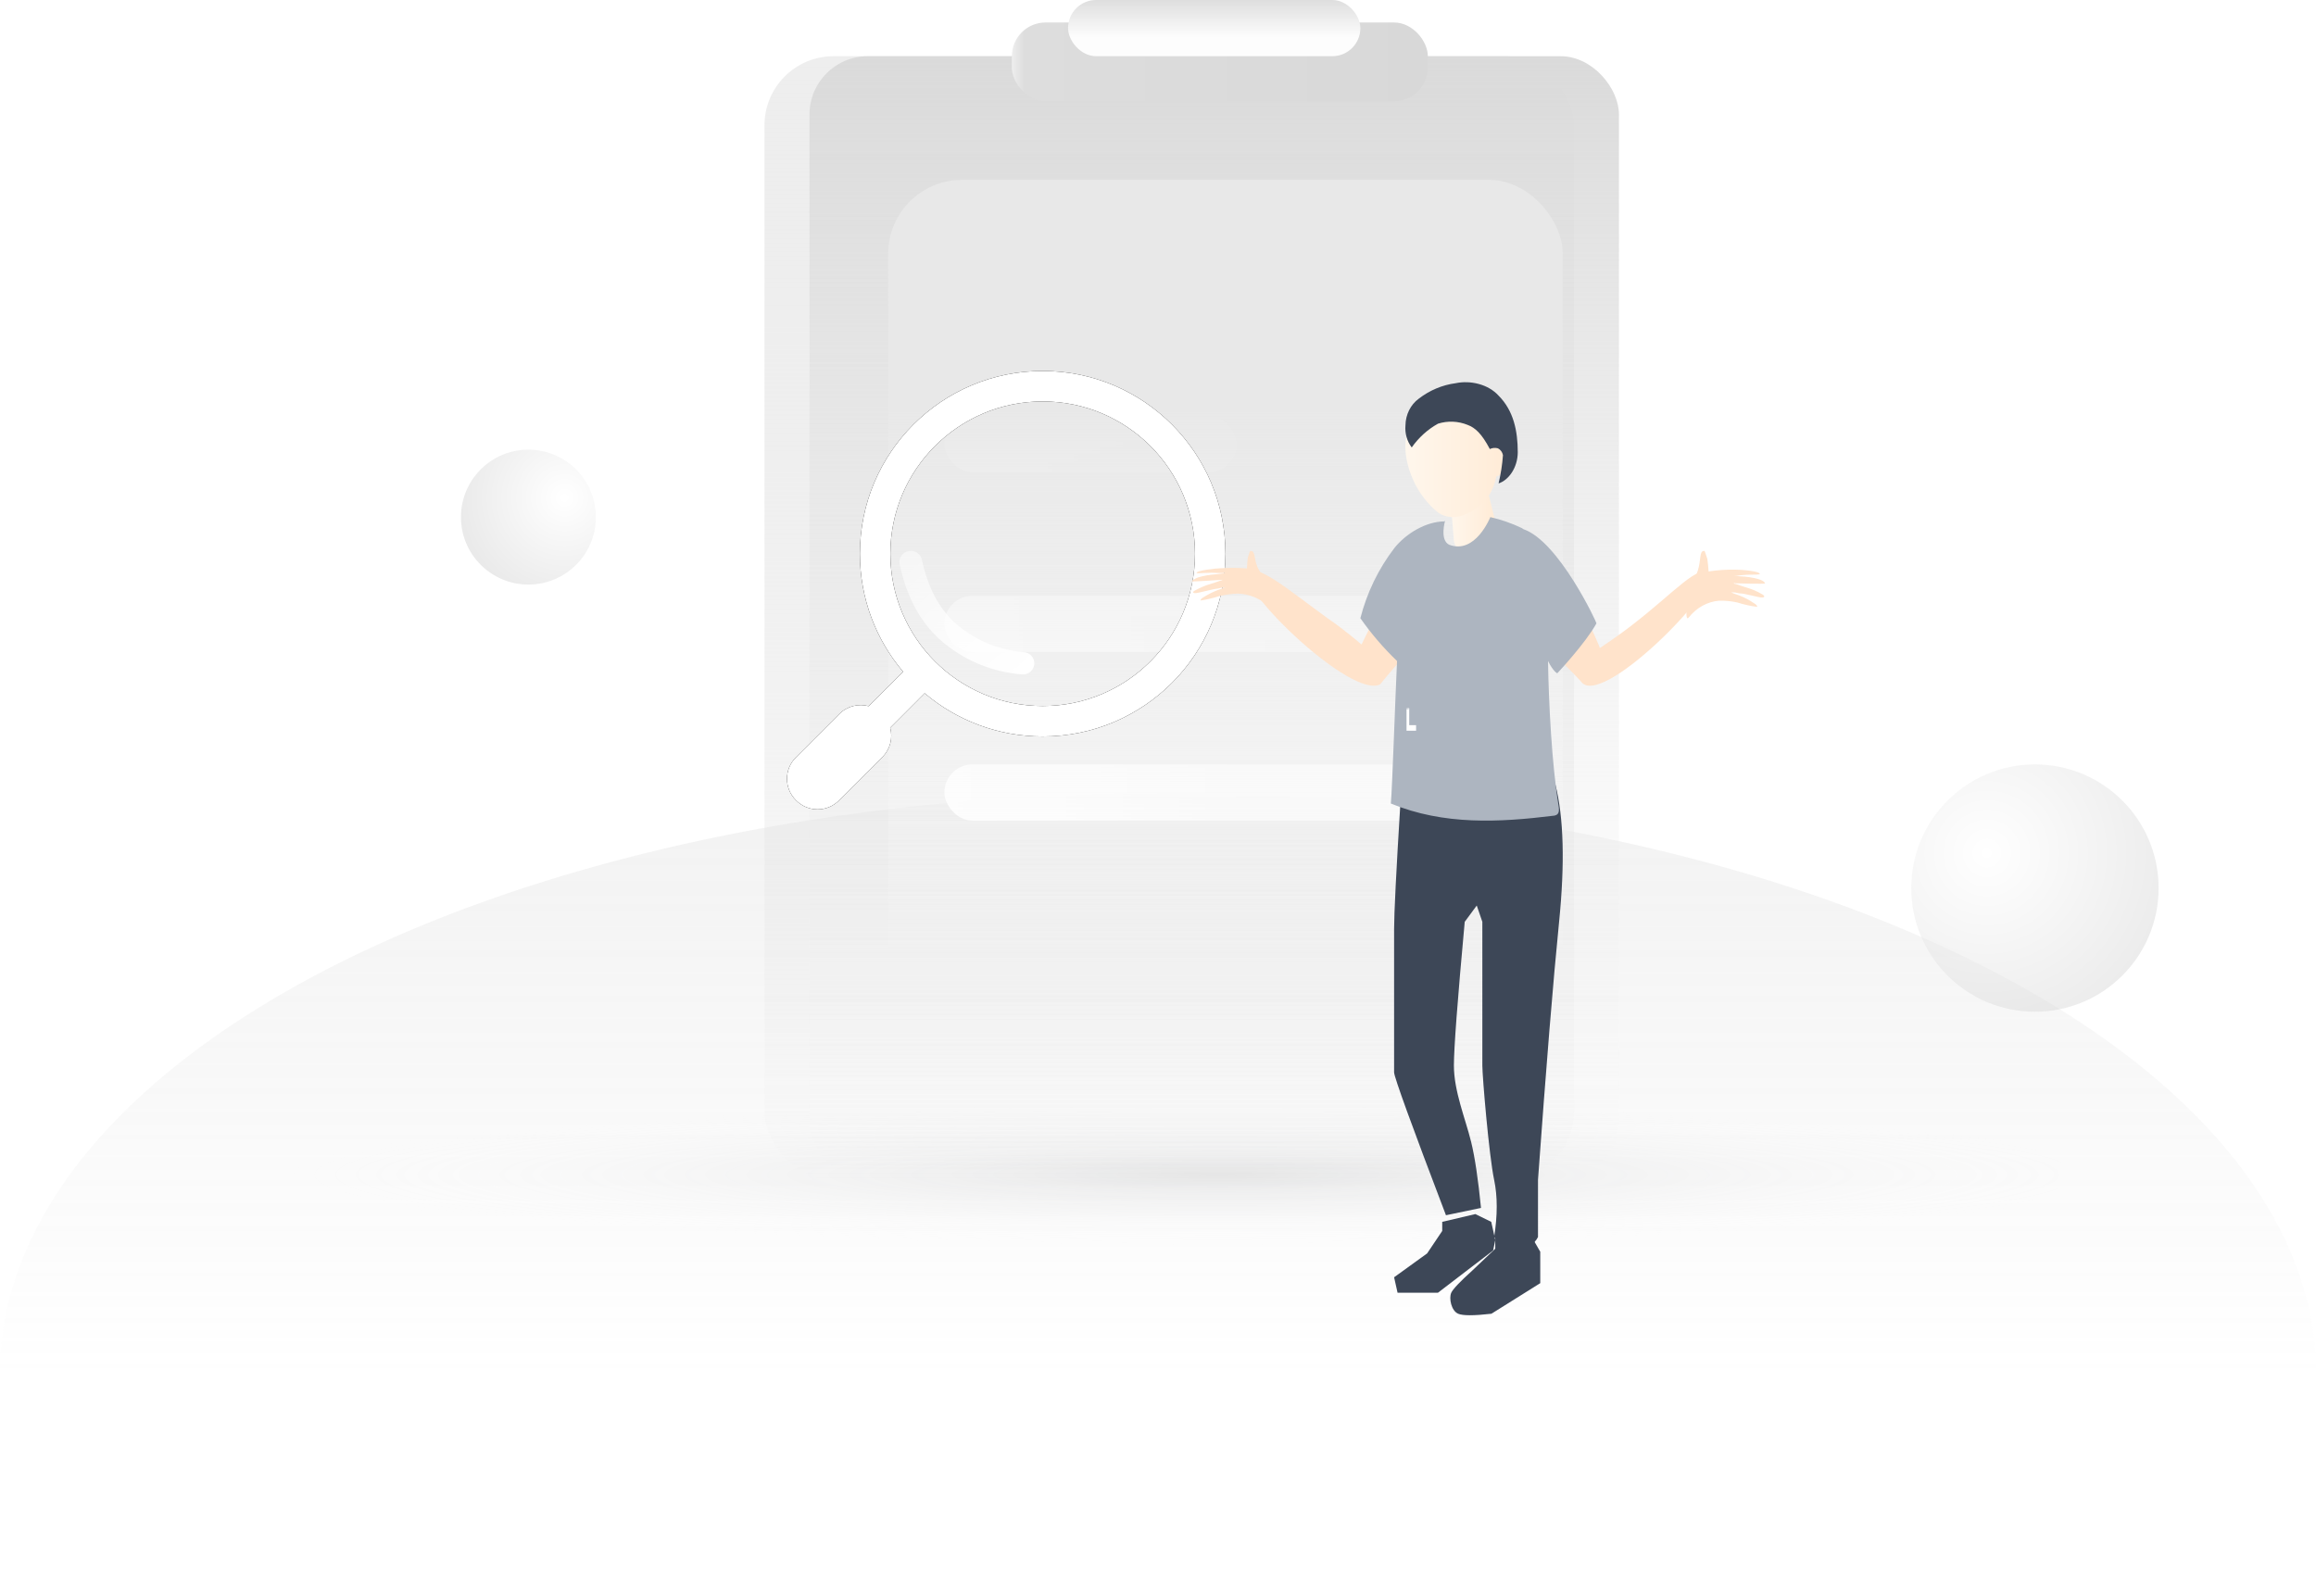<?xml version="1.0" encoding="UTF-8"?>
<svg width="206px" height="142px" viewBox="0 0 206 142" version="1.1" xmlns="http://www.w3.org/2000/svg" xmlns:xlink="http://www.w3.org/1999/xlink">
    <defs>
        <linearGradient x1="50.41%" y1="0.173%" x2="50.41%" y2="50.173%" id="linearGradient-1">
            <stop stop-color="#A9A9A9" stop-opacity="0.15" offset="0%"></stop>
            <stop stop-color="#A9A9A9" stop-opacity="0" offset="100%"></stop>
        </linearGradient>
        <radialGradient cx="55.217%" cy="50%" fx="55.217%" fy="50%" r="486.134%" gradientTransform="translate(0.552,0.5),scale(0.101,1),scale(1,0.076),translate(-0.552,-0.5)" id="radialGradient-2">
            <stop stop-color="#808184" stop-opacity="0.495" offset="0%"></stop>
            <stop stop-color="#FFFFFF" stop-opacity="0" offset="100%"></stop>
        </radialGradient>
        <linearGradient x1="50%" y1="-8.04061325e-15%" x2="50%" y2="100%" id="linearGradient-3">
            <stop stop-color="#EEEEEE" offset="0%"></stop>
            <stop stop-color="#D8D8D8" stop-opacity="0" offset="100%"></stop>
        </linearGradient>
        <linearGradient x1="50%" y1="-8.04061325e-15%" x2="50%" y2="100%" id="linearGradient-4">
            <stop stop-color="#DADADA" offset="0%"></stop>
            <stop stop-color="#F4F4F4" stop-opacity="0" offset="100%"></stop>
        </linearGradient>
        <linearGradient x1="0%" y1="50%" x2="100.02%" y2="50%" id="linearGradient-5">
            <stop stop-color="#EEEEEE" offset="0%"></stop>
            <stop stop-color="#DDDDDD" offset="3%"></stop>
            <stop stop-color="#D8D8D8" offset="100%"></stop>
        </linearGradient>
        <linearGradient x1="49.986%" y1="0%" x2="49.986%" y2="66.392%" id="linearGradient-6">
            <stop stop-color="#DEDEDE" offset="0%"></stop>
            <stop stop-color="#FDFDFD" offset="100%"></stop>
        </linearGradient>
        <linearGradient x1="63.512%" y1="50.069%" x2="-2.888%" y2="50.069%" id="linearGradient-7">
            <stop stop-color="#FFFFFF" stop-opacity="0.677" offset="0%"></stop>
            <stop stop-color="#FFFFFF" offset="100%"></stop>
        </linearGradient>
        <linearGradient x1="63.512%" y1="50.069%" x2="-2.888%" y2="50.069%" id="linearGradient-8">
            <stop stop-color="#FFFFFF" stop-opacity="0.677" offset="0%"></stop>
            <stop stop-color="#FFFFFF" offset="100%"></stop>
        </linearGradient>
        <linearGradient x1="50%" y1="24.543%" x2="50%" y2="85.197%" id="linearGradient-9">
            <stop stop-color="#E8E8E8" offset="0%"></stop>
            <stop stop-color="#FFFFFF" stop-opacity="0" offset="100%"></stop>
        </linearGradient>
        <radialGradient cx="30.647%" cy="35.897%" fx="30.647%" fy="35.897%" r="94.595%" id="radialGradient-10">
            <stop stop-color="#FFFFFF" offset="0%"></stop>
            <stop stop-color="#C2C2C2" offset="100%"></stop>
        </radialGradient>
        <radialGradient cx="76.781%" cy="35.688%" fx="76.781%" fy="35.688%" r="94%" id="radialGradient-11">
            <stop stop-color="#FFFFFF" offset="0%"></stop>
            <stop stop-color="#D8D8D8" offset="100%"></stop>
        </radialGradient>
        <path d="M71.257,33 C80.236,33 87.515,40.279 87.515,49.257 C87.515,53.259 86.069,56.923 83.671,59.756 L86.736,62.819 C87.634,62.574 88.636,62.804 89.341,63.509 L93.216,67.384 C94.262,68.43 94.26,70.128 93.217,71.172 L93.172,71.216 C92.126,72.262 90.429,72.261 89.384,71.215 L85.509,67.341 C84.804,66.635 84.575,65.635 84.82,64.737 L81.756,61.67 C78.923,64.068 75.259,65.514 71.257,65.514 C62.279,65.514 55,58.236 55,49.257 C55,40.279 62.279,33 71.257,33 Z M71.257,35.71 C63.775,35.71 57.71,41.775 57.71,49.257 C57.71,56.739 63.775,62.805 71.257,62.805 C78.74,62.805 84.805,56.739 84.805,49.257 C84.805,41.775 78.74,35.71 71.257,35.71 Z" id="path-12"></path>
        <filter x="-15.4%" y="-15.4%" width="130.8%" height="130.8%" filterUnits="objectBoundingBox" id="filter-13">
            <feOffset dx="0" dy="0" in="SourceAlpha" result="shadowOffsetOuter1"></feOffset>
            <feGaussianBlur stdDeviation="2" in="shadowOffsetOuter1" result="shadowBlurOuter1"></feGaussianBlur>
            <feColorMatrix values="0 0 0 0 0   0 0 0 0 0   0 0 0 0 0  0 0 0 0.1 0" type="matrix" in="shadowBlurOuter1"></feColorMatrix>
        </filter>
        <linearGradient x1="90.335%" y1="7.986%" x2="0%" y2="92.014%" id="linearGradient-14">
            <stop stop-color="#FFFFFF" stop-opacity="0.506" offset="0%"></stop>
            <stop stop-color="#FFFFFF" offset="100%"></stop>
        </linearGradient>
        <linearGradient x1="-0.025%" y1="50.209%" x2="100%" y2="50.209%" id="linearGradient-15">
            <stop stop-color="#FFF7ED" offset="0%"></stop>
            <stop stop-color="#FFEBD6" offset="100%"></stop>
        </linearGradient>
        <linearGradient x1="0.057%" y1="49.887%" x2="99.726%" y2="49.887%" id="linearGradient-16">
            <stop stop-color="#FFF7ED" offset="0%"></stop>
            <stop stop-color="#FFEBD6" offset="100%"></stop>
        </linearGradient>
        <linearGradient x1="100%" y1="50.01%" x2="0%" y2="50.01%" id="linearGradient-17">
            <stop stop-color="#3D4757" offset="0%"></stop>
            <stop stop-color="#3D4757" offset="100%"></stop>
        </linearGradient>
        <linearGradient x1="34.332%" y1="12.986%" x2="50%" y2="100%" id="linearGradient-18">
            <stop stop-color="#ADB5C0" offset="0%"></stop>
            <stop stop-color="#ADB5C0" offset="100%"></stop>
        </linearGradient>
    </defs>
    <g id="页面-1" stroke="none" stroke-width="1" fill="none" fill-rule="evenodd">
        <g id="缺省图" transform="translate(-91, -123)">
            <g id="编组" transform="translate(64, 123)">
                <g id="编组-3" transform="translate(27, 0)">
                    <ellipse id="背景" fill="url(#linearGradient-1)" fill-rule="nonzero" cx="103" cy="122.116" rx="103" ry="51.547"></ellipse>
                    <g id="编组" transform="translate(15, 0)">
                        <ellipse id="椭圆形" fill="url(#radialGradient-2)" fill-rule="nonzero" opacity="0.36" style="mix-blend-mode: multiply;" cx="84.5" cy="104.5" rx="84.5" ry="8.5"></ellipse>
                        <g id="编组-5" transform="translate(53, 0)" fill-rule="nonzero">
                            <g id="编组-4">
                                <rect id="矩形" fill="url(#linearGradient-3)" x="0" y="5" width="72" height="100" rx="6.14"></rect>
                                <rect id="矩形" fill="url(#linearGradient-4)" x="4" y="5" width="72" height="100" rx="5.19"></rect>
                                <rect id="矩形" fill="url(#linearGradient-5)" x="22" y="2" width="37" height="7" rx="3"></rect>
                                <rect id="矩形" fill="url(#linearGradient-6)" x="27" y="0" width="26" height="5" rx="2.5"></rect>
                            </g>
                            <rect id="矩形" fill="url(#linearGradient-7)" x="16" y="37" width="26" height="5" rx="2.5"></rect>
                            <rect id="矩形" fill="url(#linearGradient-8)" x="16" y="53" width="48" height="5" rx="2.5"></rect>
                            <rect id="矩形" fill="url(#linearGradient-8)" x="16" y="68" width="48" height="5" rx="2.5"></rect>
                        </g>
                        <rect id="矩形" fill="url(#linearGradient-9)" fill-rule="nonzero" x="64" y="16" width="60" height="82" rx="6.57"></rect>
                        <circle id="椭圆形" fill="url(#radialGradient-10)" fill-rule="nonzero" opacity="0.4" cx="166" cy="79" r="11"></circle>
                        <circle id="椭圆形" fill="url(#radialGradient-11)" fill-rule="nonzero" opacity="0.66" cx="32" cy="46" r="6"></circle>
                        <g id="形状结合" transform="translate(74.5, 52.5) scale(-1, 1) translate(-74.5, -52.5) ">
                            <use fill="black" fill-opacity="1" filter="url(#filter-13)" xlink:href="#path-12"></use>
                            <use fill="#FFFFFF" fill-rule="evenodd" xlink:href="#path-12"></use>
                        </g>
                        <path d="M75.966,49 L76.198,49.021 C76.744,49.134 77.093,49.662 76.978,50.199 C76.322,53.266 74.991,55.632 72.974,57.257 C70.99,58.856 68.69,59.772 66.099,59.996 C65.543,60.044 65.053,59.64 65.004,59.092 C64.955,58.545 65.366,58.063 65.922,58.015 C68.111,57.825 70.026,57.062 71.695,55.718 C73.33,54.399 74.435,52.437 75.001,49.79 C75.1,49.329 75.507,49.01 75.966,49 Z" id="路径-7" fill="url(#linearGradient-14)" fill-rule="nonzero" transform="translate(71, 54.5) scale(-1, 1) translate(-71, -54.5) "></path>
                        <g id="编组-6" transform="translate(91, 34)">
                            <path d="M4.917,16.565 L4.917,16.565 C4.917,16.177 4.988,15.608 4.988,15.608 L5.11,15.234 C5.189,14.922 5.253,15.012 5.268,15.012 C5.662,15.012 5.533,15.705 5.855,16.461 C5.929,16.618 6.015,16.769 6.113,16.912 L6.493,17.12 C6.572,17.168 7.331,20.476 6.83,19.942 C6.104,19.242 5.131,18.836 4.107,18.805 C3.568,18.822 3.033,18.892 2.509,19.013 C1.945,19.193 1.368,19.33 0.782,19.422 C0.782,19.283 0.939,19.193 1.047,19.13 C1.45,18.873 1.88,18.657 2.33,18.486 L2.781,18.326 L3.01,18.236 L2.76,18.271 C2.602,18.271 2.444,18.347 2.287,18.361 C1.821,18.402 0.502,18.791 0.302,18.763 C0.251,18.763 0.108,18.763 0.122,18.659 C0.137,18.555 1.068,18.139 1.326,18.056 C1.857,17.896 2.437,17.695 2.588,17.64 C2.588,17.64 2.731,17.605 2.738,17.584 C2.745,17.564 2.609,17.584 2.602,17.584 C2.466,17.584 -0.042,17.778 0.001,17.702 C0.044,17.626 0.352,17.439 0.552,17.369 C1.081,17.212 1.627,17.117 2.179,17.085 L2.738,17.016 C2.738,17.016 2.931,17.016 2.946,16.974 C2.96,16.933 2.831,16.974 2.81,16.974 C2.788,16.974 2.552,16.974 2.437,16.974 C1.989,16.943 1.538,16.943 1.09,16.974 C0.918,16.974 0.438,17.023 0.431,16.974 C0.388,16.745 2.208,16.551 2.58,16.551 C3.358,16.499 4.139,16.504 4.917,16.565 L4.917,16.565 Z" id="路径" fill="#FFE3CB"></path>
                            <path d="M20.992,14 C18.443,16.297 15.101,23.333 15.101,23.333 C15.101,23.333 13.619,22.039 12.137,21.036 C8.351,18.287 5.721,15.998 5.054,17.078 C4.179,18.471 14.212,28.195 16.761,26.878 C19.969,22.858 24.022,19.535 24,16.856 C24.007,15.585 20.992,14 20.992,14 Z" id="路径" fill="#FFE3CB"></path>
                            <path d="M45.973,16.833 L45.973,16.833 C45.952,16.454 45.913,16.077 45.857,15.703 C45.806,15.539 45.72,15.293 45.712,15.269 C45.618,14.908 45.56,15.015 45.539,15.015 C45.148,15.015 45.307,15.834 45.018,16.751 C44.956,16.944 44.878,17.13 44.787,17.308 C44.656,17.39 44.526,17.48 44.41,17.57 C44.295,17.66 43.687,21.575 44.208,20.928 C44.902,20.057 45.866,19.523 46.898,19.437 C47.444,19.423 47.99,19.475 48.526,19.593 C49.106,19.778 49.699,19.909 50.298,19.986 C50.298,19.83 50.117,19.724 50.009,19.658 C49.591,19.372 49.147,19.139 48.685,18.962 L48.215,18.798 L47.983,18.7 L48.237,18.7 C48.396,18.7 48.562,18.774 48.721,18.782 C49.191,18.782 50.544,19.192 50.739,19.151 C50.797,19.151 50.942,19.151 50.92,19.02 C50.898,18.889 49.943,18.446 49.676,18.373 C49.126,18.209 48.533,17.996 48.381,17.947 C48.381,17.947 48.237,17.947 48.222,17.889 C48.208,17.832 48.36,17.889 48.367,17.889 C48.497,17.889 51.043,17.979 50.999,17.889 C50.898,17.676 50.631,17.595 50.421,17.521 C49.878,17.37 49.323,17.285 48.765,17.267 L48.2,17.218 C48.2,17.218 47.998,17.218 47.983,17.218 C47.969,17.218 48.106,17.218 48.121,17.218 C48.135,17.218 48.381,17.218 48.497,17.218 C48.948,17.152 49.402,17.119 49.857,17.12 C50.037,17.12 50.515,17.12 50.529,17.062 C50.529,16.792 48.707,16.661 48.36,16.677 C47.562,16.66 46.764,16.712 45.973,16.833 Z" id="路径" fill="#FFE3CB"></path>
                            <path d="M30.61,14 C33.263,16.128 36.309,23.641 36.309,23.641 C36.309,23.641 37.909,22.592 39.273,21.521 C42.926,18.699 45.201,16.017 45.942,17.14 C46.875,18.448 36.309,29.153 34.612,26.611 C31.226,22.917 27.098,20.398 27.002,17.812 C26.906,16.608 30.61,14 30.61,14 Z" id="路径" fill="#FFE3CB"></path>
                            <path d="M24.786,14.953 C25.943,14.707 26.832,13.669 27,12.368 L26.2,9.161 C26.055,8.23 25.075,7.769 24.096,8.115 C23.116,8.461 22.896,9.707 23.04,10.638 L23.316,14.091 C23.461,15.061 24.248,15.061 24.786,14.953 Z" id="路径" fill="url(#linearGradient-15)" fill-rule="nonzero"></path>
                            <path d="M27.354,6.011 C27.354,4.483 26.914,3.047 25.754,2.452 C23.221,1.153 20.112,2.925 19.278,4.361 C18.831,5.125 18.907,6.859 19.627,8.532 C20.125,9.722 20.906,10.772 21.902,11.587 C23.577,12.733 25.488,11.22 26.239,10.372 C26.663,9.778 26.956,9.098 27.096,8.379 C27.533,8.278 27.868,7.923 27.945,7.478 C28.118,6.909 27.871,6.297 27.354,6.011 L27.354,6.011 Z" id="路径" fill="url(#linearGradient-16)" fill-rule="nonzero"></path>
                            <path d="M27.293,9 C27.491,8.178 27.622,7.338 27.683,6.49 C27.632,6.221 27.465,5.995 27.236,5.882 C26.995,5.814 26.741,5.837 26.514,5.945 C25.791,4.564 25.199,4.043 24.542,3.798 C23.697,3.456 22.774,3.418 21.907,3.688 C20.993,4.194 20.194,4.917 19.567,5.803 C19.149,5.256 18.949,4.548 19.011,3.838 C19.025,2.885 19.464,2 20.188,1.47 C21.163,0.717 22.295,0.242 23.481,0.088 C24.774,-0.184 26.366,0.172 27.293,1.194 C28.635,2.541 28.995,4.34 29,6.218 C29,7.623 28.153,8.74 27.293,9 Z" id="头发" fill="#3D4757"></path>
                            <path d="M19.042,35 L32.347,35.786 C33.089,38.73 33.199,42.801 32.676,48.002 C32.154,53.202 31.528,60.854 30.799,70.958 L30.799,76.042 C30.479,76.681 29.92,77 29.124,77 C28.327,77 27.585,76.681 26.898,76.042 C27.205,74.113 27.205,72.418 26.898,70.958 C26.438,68.768 25.849,61.752 25.849,60.783 C25.849,60.137 25.849,55.877 25.849,48.002 L25.351,46.552 L24.282,48.002 C23.64,54.991 23.319,59.251 23.319,60.783 C23.319,63.081 24.353,65.539 24.852,67.579 C25.185,68.938 25.477,70.897 25.73,73.454 L22.613,74.103 C19.538,66.034 18,61.796 18,61.391 C18,60.783 18,50.726 18,48.639 C18,47.248 18.187,43.52 18.56,37.456 L19.042,35 Z" id="路径-3" fill="url(#linearGradient-17)"></path>
                            <path d="M35.999,21.45 C36.058,21.45 32.664,14.155 29.505,13.074 L29.359,12.975 C28.461,12.548 27.522,12.221 26.559,12 C26.559,12 25.23,15.359 22.885,14.453 C22.042,14.019 22.533,12.336 22.533,12.336 L22.46,12.382 C20.835,12.397 19.066,13.451 18.027,14.749 C16.615,16.591 15.584,18.717 15,20.993 C15.964,22.37 17.057,23.646 18.262,24.8 C18.108,27.922 17.837,36.102 17.712,37.481 C22.432,39.422 27.352,39.159 32.16,38.566 C32.286,38.561 32.409,38.519 32.512,38.444 C32.703,38.276 32.673,37.941 32.629,37.682 C32.026,33.934 31.755,28.6 31.69,24.8 C32.159,25.744 32.512,25.896 32.512,25.896 C32.512,25.896 35.032,23.216 35.999,21.45 Z" id="路径" fill="url(#linearGradient-18)" fill-rule="nonzero"></path>
                            <polygon id="路径-4" fill="#3D4757" points="22.281 74.692 25.225 74 26.641 74.692 27 76.309 26.808 77.238 21.896 81 18.309 81 18 79.623 20.937 77.5 22.281 75.499"></polygon>
                            <path d="M26.998,76 L30.355,76.231 L31,77.351 L31,80.146 L26.657,82.866 C25.098,83.045 24.113,83.045 23.7,82.866 C23.08,82.598 22.867,81.49 23.08,81.006 C23.223,80.683 23.852,80.019 24.968,79.012 L26.998,77.083 L26.998,76 Z" id="路径-5" fill="#3D4757"></path>
                        </g>
                        <polygon id="路径" fill="#FFFFFF" points="110.045 63 110.345 63 110.345 63 110.345 63 110.345 63 110.345 63 110.345 63 110.345 63 110.345 63 110.345 63 110.345 63 110.345 63 110.345 63.172 110.345 63.287 110.345 63.959 110.345 64.008 110.345 64.279 110.345 64.352 110.345 64.508 110.345 64.508 110.345 64.508 110.345 64.508 110.345 64.508 110.345 64.508 110.955 64.508 110.955 64.508 110.955 64.508 110.955 64.508 110.955 64.508 110.955 64.508 110.955 64.508 110.955 64.508 110.955 64.508 110.955 64.508 110.955 65 110.955 65 110.955 65 110.955 65 110.955 65 110.955 65 110.955 65 110.955 65 110.955 65 110.955 65 110.885 65 110.885 65 110.825 65 110.825 65 110.825 65 110.775 65 110.775 65 110.775 65 110.775 65 110.775 65 110.775 65 110.775 65 110.725 65 110.105 65 110.105 65 110.105 65 110.105 65 110.105 65 110.105 65 110.105 65 110.105 65 110.105 65 110.105 65 110.105 64.943 110.105 64.943 110.105 64.902 110.105 64.852 110.105 64.811 110.105 64.762 110.105 64.713 110.105 64.656 110.105 64.656 110.105 64.656 110.105 64.656 110.105 64.656 110.105 64.656 110.105 64.656 110.105 64.656 110.105 64.041 110.105 64 110.105 63.951 110.105 63.877 110.105 63.713 110.105 63.713 110.105 63.713 110.105 63.713 110.105 63.533 110.105 63.426 110.105 63.074 110.105 63.074 110.105 63.074 110.105 63.074 110.105 63.074 110.105 63.074 110.105 63.074 110.105 63.074 110.105 63.074 110.105 63.074 110.105 63.074 110.405 63.074"></polygon>
                    </g>
                </g>
            </g>
        </g>
    </g>
</svg>